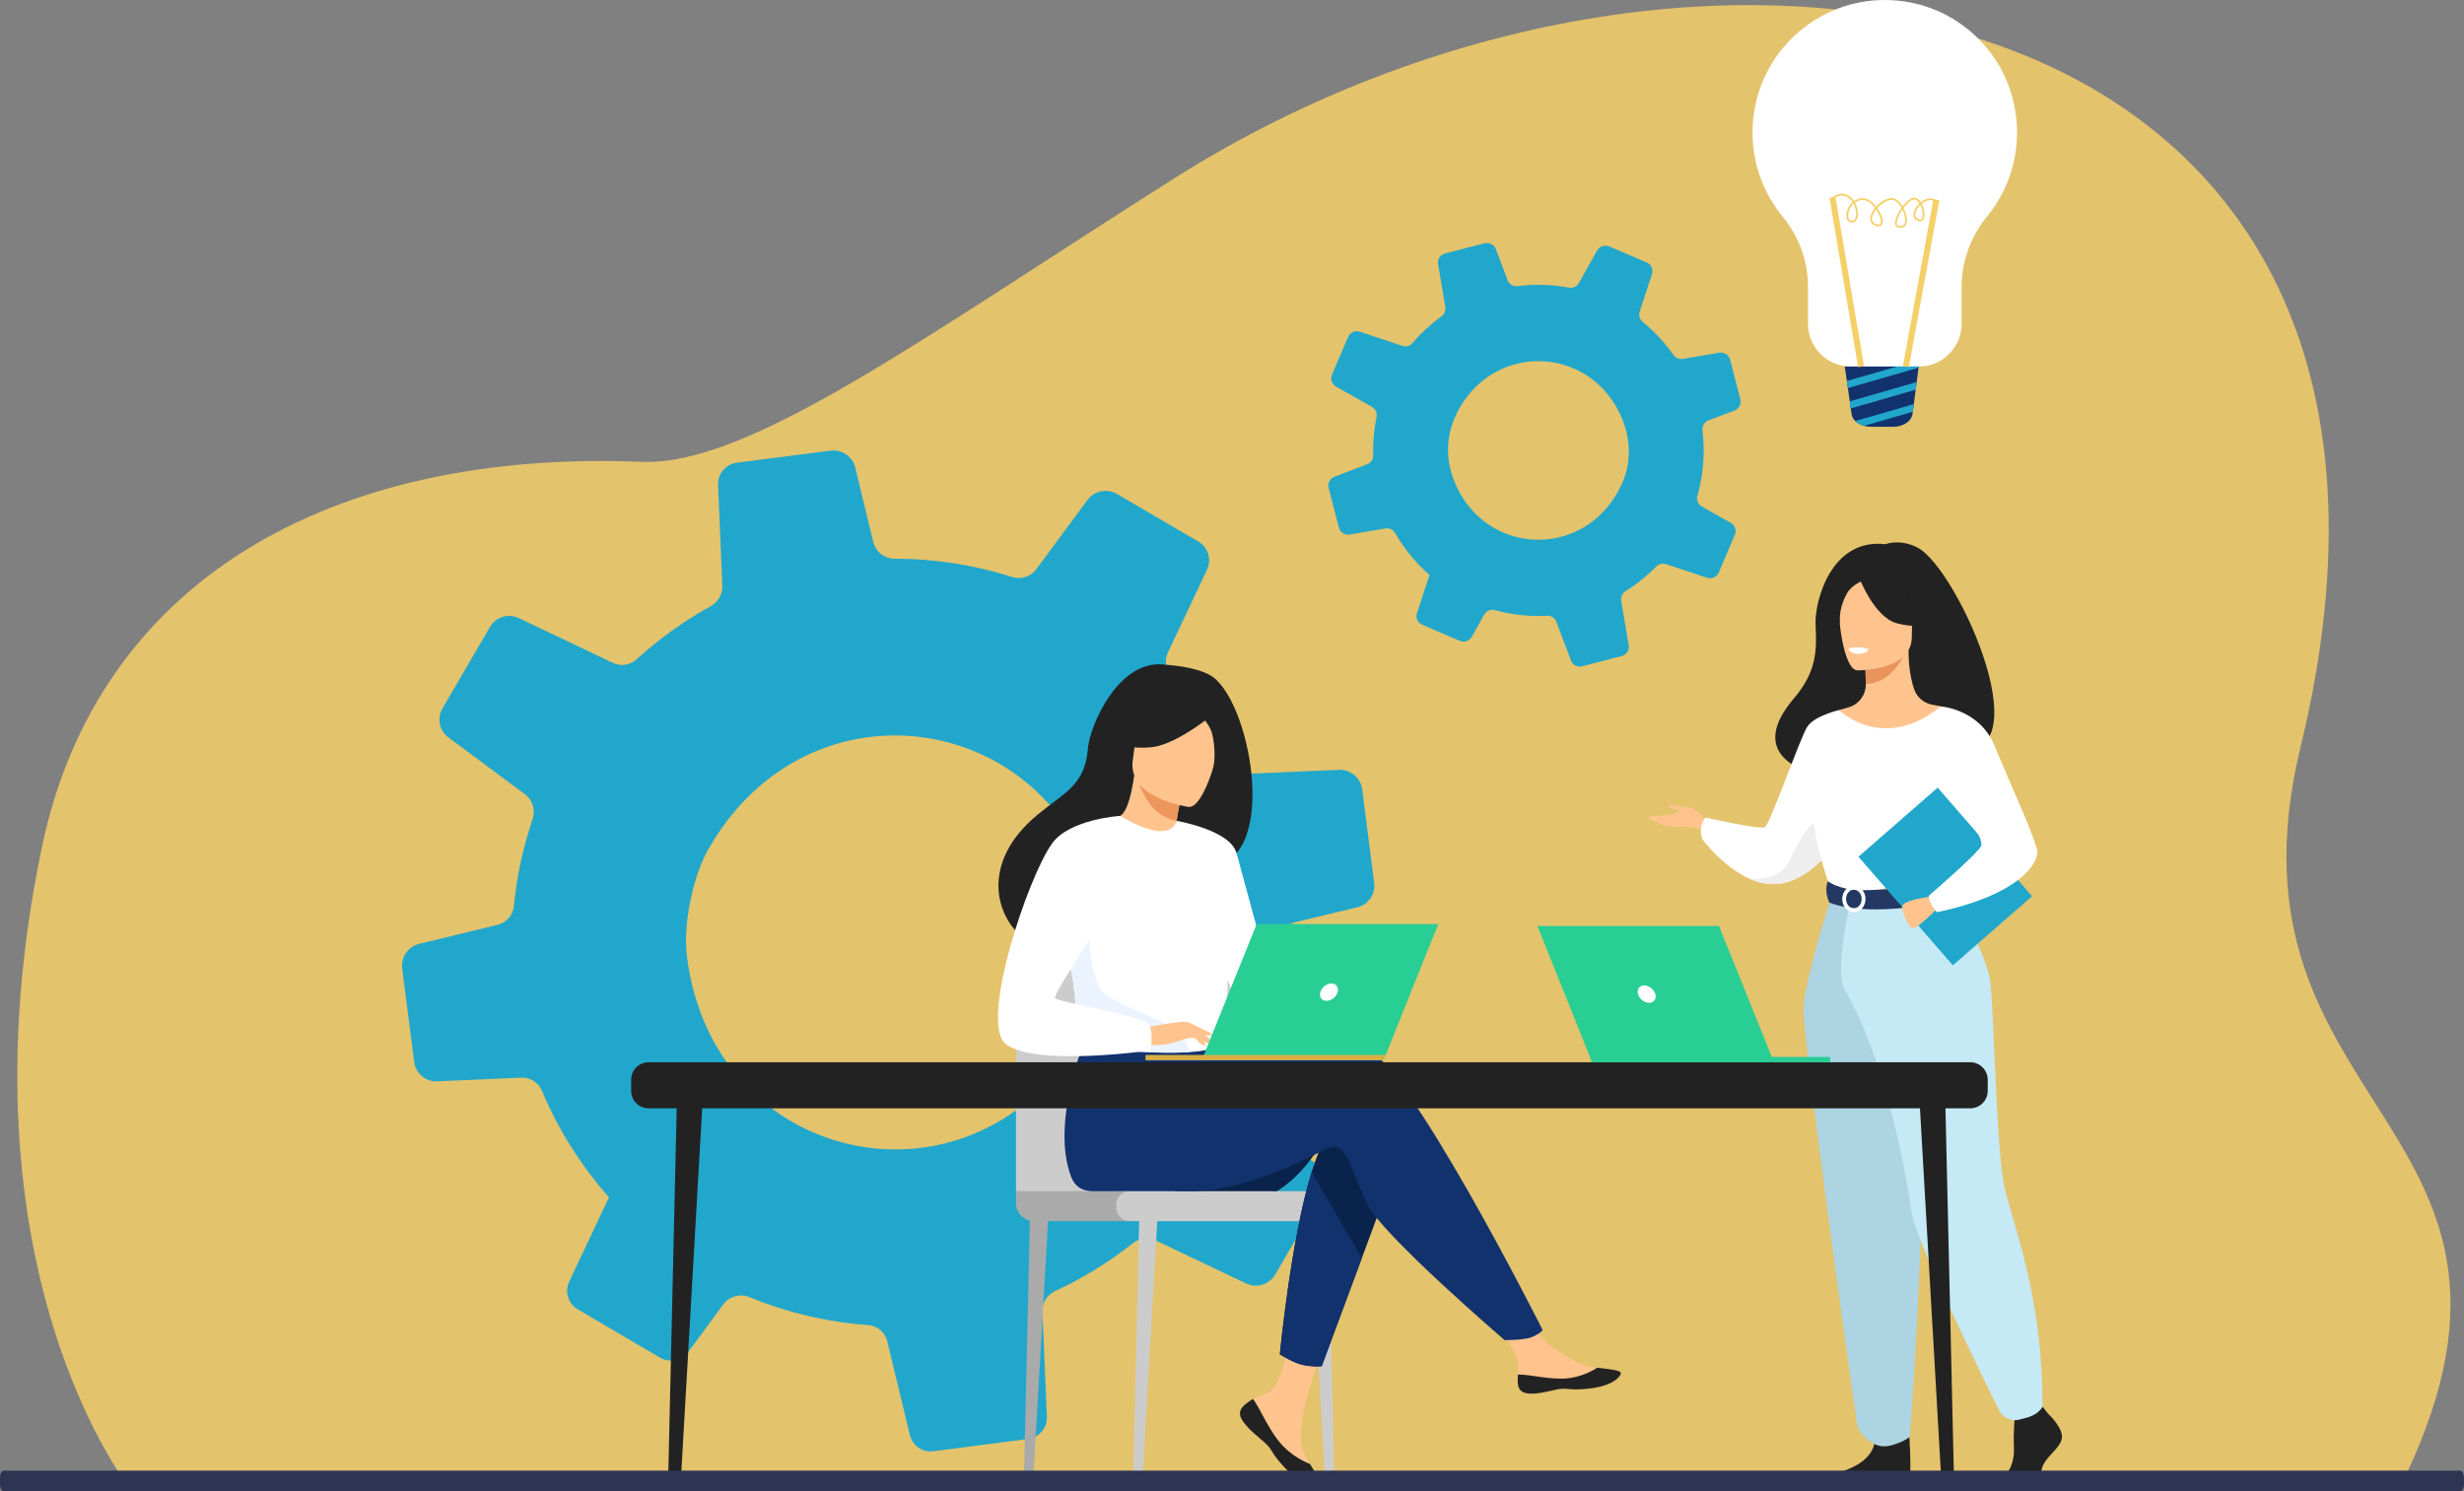 <svg width="570" height="345" viewBox="0 0 570 345" fill="none" xmlns="http://www.w3.org/2000/svg">
<rect x="0" y="0" width="570" height="345" fill="#808080" stroke="none"/>
<g opacity="0.85" clip-path="url(#clip0_2405_47)">
<path d="M30.506 345C30.506 345 -10.721 294.23 9.657 196.169C22.473 134.491 76.311 103.933 148.484 106.85C173.293 107.853 213.658 77.968 271.654 41.256C395.714 -37.268 575.164 -3.918 532.215 172.711C511.431 258.188 597.591 259.557 554.769 345H30.506Z" fill="#F5CF68"/>
</g>
<g clip-path="url(#clip1_2405_47)">
<path d="M397.62 132.423L401.234 123.941L401.32 123.739C401.754 122.704 401.348 121.512 400.376 120.966L393.675 117.193C393.564 117.13 393.461 117.061 393.368 116.983C392.714 116.439 392.409 115.548 392.657 114.714C394.048 109.789 394.451 104.648 393.831 99.57C393.807 99.36 393.815 99.15 393.846 98.951C393.973 98.194 394.5 97.537 395.234 97.252L401.24 94.988C402.028 94.685 402.563 93.95 402.646 93.144C402.664 92.898 402.654 92.634 402.589 92.373L400.239 83.254C399.952 82.133 398.841 81.408 397.69 81.607L389.276 83.037C388.446 83.174 387.613 82.827 387.135 82.13C386.429 81.141 385.69 80.178 384.889 79.243C383.384 77.487 381.755 75.91 380.031 74.501L380.023 74.493C379.302 73.905 379.018 72.955 379.31 72.072L382.019 63.824L382.151 63.407C382.508 62.35 381.988 61.172 380.946 60.731L372.294 57.028C371.236 56.585 370.008 56.995 369.448 57.997L365.252 65.466C364.787 66.297 363.843 66.737 362.923 66.551C359.014 65.828 355.012 65.704 351.065 66.211C350.059 66.328 349.105 65.753 348.746 64.797L346.052 57.673C345.638 56.588 344.493 56.008 343.389 56.295L334.248 58.655C333.168 58.937 332.485 59.999 332.674 61.089L334.339 71C334.483 71.839 334.134 72.688 333.447 73.193C332.596 73.81 331.766 74.467 330.957 75.164C329.429 76.48 328.034 77.883 326.769 79.359C326.201 80.035 325.283 80.307 324.448 80.02L314.557 76.749C313.464 76.394 312.295 76.925 311.845 77.977L308.13 86.675C307.745 87.597 308.035 88.672 308.808 89.273C308.888 89.332 308.976 89.402 309.071 89.449L317.344 94.116C318.114 94.546 318.562 95.385 318.466 96.26C318.461 96.338 318.456 96.413 318.432 96.49C318.383 96.718 318.337 96.933 318.311 97.169C317.799 99.854 317.584 102.602 317.657 105.347C317.696 106.264 317.122 107.103 316.248 107.424L308.738 110.278C307.673 110.677 307.083 111.832 307.37 112.938L307.89 114.965L309.72 122.041C310 123.154 311.09 123.856 312.225 123.67L320.513 122.261C321.397 122.103 322.271 122.533 322.721 123.31C323.897 125.35 325.293 127.329 326.891 129.191C328.077 130.574 329.355 131.861 330.688 133.031L330.117 134.761L327.79 141.862C327.493 142.738 327.798 143.698 328.507 144.24C328.651 144.359 328.814 144.449 328.995 144.525L337.699 148.272C338.733 148.707 339.923 148.285 340.476 147.321L343.332 142.212C343.816 141.35 344.845 140.909 345.799 141.168C349.751 142.24 353.836 142.683 357.895 142.471C358.856 142.419 359.727 142.981 360.038 143.864L363.44 152.869C363.827 153.873 364.898 154.435 365.945 154.166L375.181 151.768C376.277 151.486 376.968 150.416 376.771 149.318L375.037 139.008C374.879 138.123 375.285 137.24 376.055 136.763C377.699 135.751 379.279 134.577 380.801 133.267C381.618 132.563 382.402 131.832 383.146 131.076C383.73 130.486 384.596 130.273 385.39 130.527L394.875 133.661C395.976 134.023 397.16 133.492 397.626 132.428L397.62 132.423ZM372.963 92.637C377.237 98.914 377.759 106.013 375.409 111.462C367.139 130.545 341.492 128.836 335.68 109.17C334.256 104.115 334.861 98.482 338.498 92.997C347.021 80.289 364.789 80.649 372.963 92.639V92.637Z" fill="#21A7CC"/>
<path d="M294.972 294.928L305.719 276.468L305.972 276.028C307.267 273.772 306.678 270.916 304.602 269.38L290.28 258.773C290.042 258.597 289.825 258.408 289.631 258.203C288.285 256.761 287.84 254.627 288.652 252.785C293.266 241.859 295.668 230.156 295.696 218.301C295.704 217.809 295.781 217.332 295.911 216.884C296.42 215.18 297.824 213.823 299.589 213.378L314.046 209.905C315.946 209.433 317.383 207.9 317.809 206.069C317.923 205.507 317.972 204.899 317.897 204.28L315.113 182.638C314.777 179.978 312.43 177.986 309.726 178.113L289.967 178.976C288.021 179.056 286.209 178.012 285.304 176.277C283.965 173.796 282.543 171.372 280.966 168.992C278.009 164.522 274.72 160.425 271.158 156.691L271.145 156.67C269.656 155.109 269.279 152.843 270.199 150.895L278.794 132.713L279.216 131.794C280.343 129.468 279.48 126.612 277.215 125.293L258.382 114.282C256.081 112.958 253.139 113.546 251.557 115.688L239.767 131.654C238.458 133.433 236.16 134.171 234.097 133.477C225.316 130.69 216.151 129.25 206.93 129.279C204.585 129.258 202.556 127.663 202.003 125.358L197.856 108.204C197.218 105.593 194.751 103.923 192.13 104.267L170.436 107.054C167.871 107.391 165.997 109.638 166.116 112.2L167.096 135.466C167.189 137.437 166.142 139.286 164.415 140.252C162.282 141.425 160.185 142.696 158.122 144.066C154.229 146.653 150.615 149.479 147.291 152.506C145.789 153.899 143.602 154.257 141.764 153.356L119.961 142.984C117.549 141.855 114.71 142.74 113.374 145.022L102.332 163.95C101.179 165.96 101.536 168.516 103.144 170.119C103.312 170.279 103.493 170.463 103.703 170.598L121.38 183.71C123.029 184.919 123.815 186.978 123.342 188.962C123.306 189.138 123.272 189.311 123.2 189.48C123.024 189.992 122.853 190.469 122.727 191.007C120.78 197.036 119.495 203.291 118.872 209.622C118.699 211.741 117.14 213.504 115.038 213.991L96.953 218.386C94.388 218.997 92.703 221.483 93.044 224.107L93.654 228.921L95.833 245.713C96.157 248.352 98.463 250.278 101.123 250.18L120.586 249.331C122.667 249.224 124.547 250.462 125.361 252.381C127.478 257.411 130.12 262.362 133.259 267.104C135.588 270.623 138.157 273.956 140.887 277.028L139.078 280.84L131.687 296.495C130.751 298.421 131.18 300.716 132.654 302.166C132.954 302.482 133.303 302.736 133.695 302.961L152.632 314.084C154.883 315.381 157.742 314.757 159.288 312.698L167.326 301.775C168.683 299.934 171.177 299.216 173.297 300.084C182.076 303.691 191.344 305.882 200.733 306.563C202.959 306.724 204.797 308.265 205.263 310.383L210.498 332.067C211.1 334.488 213.401 336.086 215.888 335.77L237.815 332.919C240.413 332.59 242.31 330.327 242.176 327.745L241.15 303.539C241.044 301.454 242.23 299.543 244.138 298.67C248.212 296.813 252.18 294.573 256.053 291.999C258.137 290.616 260.143 289.161 262.071 287.635C263.586 286.447 265.639 286.206 267.389 287.016L288.295 296.953C290.722 298.103 293.594 297.225 294.972 294.915V294.928ZM249.709 196.345C252.4 201.599 254.29 207.566 255.184 214.227C255.391 215.638 255.451 217.236 255.438 218.914C255.288 226.147 253.116 234.903 249.924 240.331C225.432 281.821 166.951 270.502 159.237 223.607C159.12 222.835 159.001 222.063 158.906 221.276C157.965 213.95 160.281 202.669 163.96 196.28C165.893 192.932 168.052 189.92 170.361 187.232C193.606 160.47 234.353 166.421 249.709 196.342V196.345Z" fill="#21A7CC"/>
<path d="M443.615 126.71C439.479 124.56 436.168 125.912 436.168 125.912C423.516 124.423 419.824 139.205 419.995 144.291C420.166 149.378 420.745 154.839 415.096 161.448C398.774 180.535 432.957 181.376 432.957 181.376C433.246 166.128 451.495 171.691 450.694 173.237C474.087 178.862 453.02 131.599 443.615 126.712V126.71Z" fill="#222222"/>
<path d="M394.808 190.285C394.808 190.285 392.582 186.892 390.791 186.825C388.997 186.758 385.677 185.828 385.943 186.494C386.21 187.159 388.267 187.226 388.467 187.625C388.666 188.024 385.411 188.622 384.48 188.69C383.55 188.757 381.357 188.69 381.425 189.156C381.492 189.622 385.375 191.551 388.115 191.285C390.855 191.018 394.242 192.082 394.242 192.082L394.805 190.285H394.808Z" fill="#FFC48E"/>
<path d="M426.988 191.38C426.988 191.38 425.778 193.778 423.586 196.537C420.941 199.854 416.864 203.687 411.746 204.443C409.3 204.803 406.909 204.277 404.712 203.298C404.707 203.298 404.704 203.298 404.704 203.298C398.487 200.535 393.813 194.177 393.813 194.177C392.717 191.184 394.511 189.153 394.511 189.153C394.511 189.153 407.064 191.981 408.259 191.383C409.453 190.785 416.428 170.657 418.087 168.13C419.749 165.6 425.408 164.287 425.408 164.287L426.988 191.383V191.38Z" fill="white"/>
<path d="M423.583 196.537C420.939 199.854 416.862 203.687 411.743 204.443C409.298 204.803 406.906 204.277 404.709 203.298C404.952 203.329 411.162 204.099 413.635 199.662C416.159 195.138 418.889 187.952 422.64 190.347C424.258 191.38 424.185 193.949 423.583 196.534V196.537Z" fill="#EEEEEE"/>
<path d="M473.82 327.123C473.82 327.123 477.651 330.625 476.904 333.113C476.157 335.602 472.701 337.259 472.233 340.302C471.765 343.343 469.899 345.003 468.216 345.003H460.199C460.199 345.003 458.961 342.864 461.952 342.219C464.94 341.574 466.067 338 465.881 334.683C465.695 331.365 466.16 326.942 466.16 326.942L472.512 325.468L473.82 327.128V327.123Z" fill="#222222"/>
<path d="M441.4 328.61C441.4 328.61 442.778 343.444 441.098 344.275L419.576 344.231C419.576 344.231 419.576 341.742 423.033 341.19C426.489 340.639 432.561 338.611 433.59 334.095C434.619 329.578 441.4 328.612 441.4 328.612V328.61Z" fill="#222222"/>
<path d="M456.735 222.183C452.307 212.233 449.598 209.376 450.115 206.289C450.5 203.99 448.941 163.437 448.941 163.437C448.416 163.274 447.361 163.129 446.788 163C444.97 162.596 443.468 161.316 442.843 159.563C442.088 157.447 441.491 154.327 441.503 150.414L440.937 150.525L431.398 152.418C431.398 152.418 431.615 155.425 431.62 158.258C431.62 158.281 431.62 158.304 431.62 158.328C431.631 160.788 430.02 162.961 427.66 163.642C426.455 163.991 425.406 164.289 425.406 164.289C425.406 164.289 421.903 174.306 421.233 184.598C420.564 194.889 427.603 199.359 421.179 219.924C414.623 240.927 459.178 227.683 456.733 222.185L456.735 222.183Z" fill="#FFC48E"/>
<path d="M431.398 152.415C431.398 152.415 431.615 155.422 431.62 158.255C436.959 158.105 439.779 153.226 440.935 150.522L431.396 152.415H431.398Z" fill="#E8945B"/>
<path d="M429.614 155.098C429.614 155.098 442.243 155.308 442.253 147.428C442.261 139.547 443.897 134.267 435.834 133.801C427.771 133.334 426.202 136.338 425.561 138.97C424.92 141.598 426.331 154.842 429.617 155.101L429.614 155.098Z" fill="#FFC48E"/>
<path d="M430.082 133.606C430.082 133.606 433.541 142.852 438.846 144.219C444.153 145.586 446.454 144.162 446.454 144.162C446.454 144.162 442.382 140.922 441.54 135.269C441.54 135.269 432.691 129.206 430.082 133.606Z" fill="#222222"/>
<path d="M430.938 134.355C430.938 134.355 428.373 135.315 427.319 137.188C426.287 139.019 425.408 141.445 425.612 144.424C425.612 144.424 423.007 138.138 425.936 134.585C429.04 130.815 430.94 134.355 430.94 134.355H430.938Z" fill="#222222"/>
<path d="M432.362 150.209C432.362 150.209 431.491 151.359 429.749 151.276C428.345 151.209 427.802 149.989 427.802 149.989C427.802 149.989 430.382 149.367 432.362 150.209Z" fill="#EBF3FA"/>
<path d="M457.955 181.376C457.955 181.376 458.276 185.906 457.955 191.341C457.741 194.944 454.103 199.771 453.589 200.965C452.294 203.959 450.833 204.445 450.833 204.445L439.533 207.219L435.56 208.193L423.032 204.445C423.032 204.445 417.324 188.49 419.617 179.506C421.908 170.525 425.411 164.287 425.411 164.287C425.411 164.287 435.635 174.314 448.946 163.437L457.958 181.379L457.955 181.376Z" fill="white"/>
<path d="M454.649 192.81C454.437 196.412 454.106 199.768 453.589 200.962C452.294 203.956 450.833 204.443 450.833 204.443L439.534 207.217L434.627 205.771C434.627 205.771 451.009 203.285 449.194 189.164L454.649 192.807V192.81Z" fill="#F2CCAA"/>
<path d="M423.826 206.867C423.826 206.867 417.622 226.215 417.224 232.8C416.826 239.386 429.084 326.372 429.578 329.407C430.044 332.269 433.59 334.092 433.59 334.092C433.59 334.092 435.222 335.056 437.548 334.398C440.777 333.484 441.798 332.391 441.798 332.391C441.798 332.391 446.627 270.354 443.639 248.191C440.65 226.031 440.614 206.867 440.614 206.867H423.826Z" fill="#ADD4E2"/>
<path d="M450.114 206.289C450.114 206.289 459.579 219.01 460.46 227.611C461.342 236.211 461.843 266.418 463.723 274.8C465.602 283.183 472.51 299.317 472.51 325.466C472.51 325.466 471.791 326.965 469.575 327.763C468.867 328.019 467.916 328.265 466.995 328.478C465.168 328.897 463.291 328.004 462.458 326.32C457.79 316.902 442.915 286.527 442.152 280.223C441.612 275.761 436.917 246.231 426.672 228.9C424.214 224.741 428.182 208.195 428.182 208.195L450.114 206.292V206.289Z" fill="#C5E9F5"/>
<path d="M432.083 150.419C432.083 150.419 431.866 151.348 429.557 151.203C429.557 151.203 427.621 151.084 427.681 150.064C427.681 150.064 429.557 149.339 432.083 150.419Z" fill="white"/>
<path d="M422.836 203.878C422.836 203.878 425.328 205.852 430.276 205.953C436.186 206.072 450.833 204.443 450.833 204.443C450.833 204.443 451.485 206.264 451.456 208.188C451.456 208.188 433.57 212.707 423.206 208.848C423.206 208.848 421.869 206.328 422.839 203.878H422.836Z" fill="#233862"/>
<path d="M428.857 211.054C427.371 211.054 426.161 209.682 426.161 207.996C426.161 206.31 427.371 204.938 428.857 204.938C430.343 204.938 431.553 206.31 431.553 207.996C431.553 209.682 430.343 211.054 428.857 211.054ZM428.857 205.834C427.862 205.834 427.055 206.805 427.055 207.996C427.055 209.187 427.864 210.158 428.857 210.158C429.85 210.158 430.659 209.187 430.659 207.996C430.659 206.805 429.85 205.834 428.857 205.834Z" fill="white"/>
<path d="M448.241 182.23L429.916 198.217L451.76 223.346L470.086 207.359L448.241 182.23Z" fill="#21A7CC"/>
<path d="M446.697 207.437C446.697 207.437 439.983 208.224 440.004 209.819C440.025 211.417 441.677 214.696 442.506 214.841C443.336 214.986 447.971 210.405 447.971 210.405L446.697 207.434V207.437Z" fill="#FFC48E"/>
<path d="M448.943 163.435C448.943 163.435 457.909 164.064 461.344 172.434C464.78 180.801 471.3 194.853 471.3 197.218C471.3 199.582 467.657 206.867 448.098 211.057C448.098 211.057 446.074 208.926 446.198 207.24C446.198 207.24 458.408 196.733 458.374 195.506C458.312 193.183 456.373 190.117 445.653 179.374C442.739 176.453 448.941 163.437 448.941 163.437L448.943 163.435Z" fill="white"/>
<path d="M263.175 344.485H263.082C262.537 344.485 262.1 344.034 262.11 343.49L263.584 279.566L267.921 279.058L264.225 343.493C264.194 344.05 263.734 344.485 263.178 344.485H263.175Z" fill="#CCCCCC"/>
<path d="M237.903 344.485H237.81C237.264 344.485 236.827 344.034 236.838 343.49L238.311 279.566L242.649 279.058L238.95 343.493C238.919 344.05 238.458 344.485 237.903 344.485Z" fill="#AAAAAA"/>
<path d="M307.639 344.485H307.732C308.278 344.485 308.715 344.034 308.704 343.49L307.231 279.566L302.893 279.058L306.59 343.493C306.621 344.05 307.081 344.485 307.637 344.485H307.639Z" fill="#CCCCCC"/>
<path d="M235.031 275.601V231.798C235.031 224.091 241.268 217.842 248.962 217.842H280.464C288.158 217.842 294.396 224.091 294.396 231.798V277.276L235.031 275.603V275.601Z" fill="#CCCCCC"/>
<path d="M235.031 275.601H300.039V282.515H239.213C236.905 282.515 235.031 280.638 235.031 278.325V275.601Z" fill="#AAAAAA"/>
<path d="M261.311 275.601H307.329C309.035 275.601 310.421 276.989 310.421 278.698V279.415C310.421 281.125 309.035 282.513 307.329 282.513H261.311C259.605 282.513 258.219 281.125 258.219 279.415V278.698C258.219 276.989 259.605 275.601 261.311 275.601Z" fill="#CCCCCC"/>
<path d="M305.543 264.688C301.029 272.555 295.352 275.593 295.352 275.593H271.737C271.737 275.593 308.984 258.685 305.54 264.688H305.543Z" fill="#09234C"/>
<path d="M287.406 325.569C286.79 326.276 286.713 327.066 287.015 327.908C287.015 327.91 287.015 327.916 287.02 327.918C287.584 329.477 289.445 331.218 291.606 332.958C291.883 333.181 292.129 333.385 292.343 333.572C292.4 333.621 292.457 333.67 292.509 333.719C292.553 333.758 292.594 333.797 292.635 333.833C294.652 335.695 293.892 336.12 297.513 339.898C301.642 344.202 304.486 344.28 305.295 343.886C305.98 343.552 304.589 341.271 303.048 338.704C302.973 338.58 302.901 338.456 302.823 338.331C302.619 337.99 302.415 337.645 302.211 337.301C300.406 334.214 300.869 332.764 301.298 328.169C301.645 324.435 307.097 307.309 307.097 307.309L299.183 305.944C299.183 305.944 296.8 319.582 294.176 321.682C292.772 322.801 291.201 322.816 289.851 323.645C289.755 323.702 289.662 323.762 289.569 323.824C288.802 324.334 288.021 324.86 287.403 325.567L287.406 325.569Z" fill="#FFC48E"/>
<path d="M287.406 325.569C286.79 326.276 286.713 327.066 287.015 327.908C287.015 327.91 287.015 327.916 287.02 327.918C287.711 329.475 289.523 331.207 291.614 332.942C291.888 333.17 292.129 333.377 292.343 333.572C292.4 333.621 292.457 333.67 292.509 333.719C292.553 333.758 292.594 333.797 292.635 333.833C294.652 335.695 293.892 336.12 297.513 339.898C301.642 344.202 304.486 344.28 305.295 343.886C305.98 343.552 304.589 341.271 303.048 338.704C302.244 338.409 298.511 336.889 295.688 333.271C293.201 330.094 291.544 326.01 289.851 323.645C289.755 323.702 289.662 323.762 289.569 323.824C288.802 324.334 288.021 324.86 287.403 325.567L287.406 325.569Z" fill="#222222"/>
<path d="M351.207 320.618C351.695 323.065 355.178 322.656 359.066 321.705C362.956 320.752 362.031 321.884 367.566 321.27C373.1 320.657 374.778 318.59 374.946 317.764C375.099 317.031 372.361 316.775 369.427 316.435C369.057 316.394 368.688 316.347 368.318 316.303C365.006 315.886 362.579 313.745 359.57 311.986C356.721 310.321 352.466 303.533 352.466 303.533L344.873 304.137C344.873 304.137 348.857 310.199 350.398 312.833C351.305 314.384 351.256 316.433 351.142 318.015C351.083 318.875 351.029 319.755 351.202 320.618H351.207Z" fill="#FFC48E"/>
<path d="M359.068 321.705C362.959 320.752 362.034 321.884 367.568 321.27C373.103 320.657 374.781 318.59 374.949 317.764C375.101 317.031 372.364 316.775 369.43 316.435L369.401 316.492C369.401 316.492 366.082 318.852 361.473 318.96C357.716 319.051 353.738 317.974 351.145 318.015C351.085 318.875 351.031 319.755 351.204 320.618C351.693 323.065 355.175 322.656 359.063 321.705H359.068Z" fill="#222222"/>
<path d="M322.114 271.988L315.017 291.118L305.752 316.099C305.752 316.099 303.237 316.342 300.83 315.648C298.612 315.006 296.068 313.328 296.068 313.328C296.068 313.328 298.641 286.506 303.441 271.11C304.672 267.158 306.05 263.962 307.57 262.163C315.01 253.355 322.114 271.988 322.114 271.988Z" fill="#09234C"/>
<path d="M314.898 241.605C310.248 240.103 296.989 242.033 283.667 244.643L280.878 240.033L252.105 237.783C252.105 237.783 242.61 258.876 247.809 272.317C248.574 274.293 250.091 275.559 252.679 275.601C252.679 275.601 253.098 275.601 253.101 275.601C253.101 275.601 270.227 275.59 275.788 275.59C290.097 275.59 306.07 265.736 308.138 265.322C311.52 264.644 312.874 271.421 316.256 278.537C319.637 285.654 348.05 310.049 348.05 310.049C348.05 310.049 352.417 310.093 354.221 309.415C356.16 308.687 356.871 307.739 356.871 307.739C356.871 307.739 325.389 244.993 314.904 241.603L314.898 241.605Z" fill="#12326E"/>
<path d="M279.746 156.106C276.059 154.166 270.452 153.905 269.54 153.783C258.636 152.314 252.074 168.187 251.689 172.996C250.978 181.861 246.297 183.212 239.707 188.762C226.497 199.893 230.37 212.828 237.595 217.635C241.93 220.517 249.569 217.635 249.569 217.635C249.678 217.71 270.463 205.994 280.71 200.343C296.071 198.155 289.14 161.05 279.748 156.108L279.746 156.106Z" fill="#222222"/>
<path d="M272.12 195.529C272.163 195.558 267.078 197.298 263.676 195.788C260.476 194.371 258.054 189.099 258.1 189.096C259.556 189.029 261.153 187.755 262.384 179.39L263.004 179.613L273.425 183.368C273.425 183.368 272.67 186.716 272.182 189.907C271.771 192.585 271.548 195.148 272.12 195.529Z" fill="#FFC48E"/>
<path d="M273.425 183.37C273.425 183.37 272.67 186.719 272.182 189.909C266.197 188.829 263.847 182.855 263.004 179.615L273.425 183.37Z" fill="#ED975D"/>
<path d="M274.979 186.695C274.979 186.695 260.722 184.779 262.051 175.902C263.379 167.027 262.433 160.801 271.592 161.648C280.752 162.497 282.01 166.149 282.284 169.22C282.561 172.291 278.722 186.965 274.979 186.695Z" fill="#FFC48E"/>
<path d="M281.765 164.354C281.765 164.354 272.639 172.232 266.43 172.869C260.223 173.504 257.87 171.507 257.87 171.507C257.87 171.507 261.531 168.464 263.731 163.551C264.38 162.104 265.75 161.109 267.329 160.974C271.763 160.591 280.165 160.415 281.762 164.354H281.765Z" fill="#222222"/>
<path d="M276.059 163.65C276.059 163.65 279.112 166.607 280.074 168.801C281.002 170.916 281.281 175.979 280.542 177.991C280.542 177.991 285.299 168.725 282.605 164.222C279.748 159.449 276.059 163.65 276.059 163.65Z" fill="#222222"/>
<path d="M284.125 216.571C283.693 245.482 284.006 239.44 280.85 242.186C280.089 242.846 277.949 243.24 275.136 243.426C266.287 244.014 250.73 242.553 250.138 240.917C248.096 235.248 249.538 233.487 247.835 224.808C247.656 223.887 247.437 222.887 247.181 221.799C245.761 215.838 244.378 213.81 249.417 204.233C253.985 195.558 258.731 188.519 259.158 188.773C271.21 195.941 272.182 189.915 272.182 189.915C272.182 189.915 284.337 202.472 284.125 216.573V216.571Z" fill="white"/>
<path d="M315.017 291.118L305.752 316.099C305.752 316.099 303.237 316.342 300.83 315.648C298.612 315.006 296.068 313.328 296.068 313.328C296.068 313.328 298.641 286.506 303.441 271.11L315.017 291.121V291.118Z" fill="#12326E"/>
<path d="M272.182 189.909C272.182 189.909 284.585 192.015 286.041 197.365C287.496 202.716 296.068 234.163 296.068 234.163C296.068 234.163 289.763 235.297 286.85 232.378C283.936 229.46 276.716 205.308 276.716 205.308L272.184 189.909H272.182Z" fill="white"/>
<path d="M275.136 243.423C266.287 244.011 250.73 242.551 250.138 240.914C248.096 235.245 249.538 233.484 247.835 224.806L252.103 212.766C252.103 212.766 251.397 226.173 255.345 229.7C259.287 233.228 271.504 236.509 273.425 239.456C274.351 240.87 274.958 242.289 275.136 243.426V243.423Z" fill="#EBF3FF"/>
<path d="M264.998 237.785C264.998 237.785 273.728 235.838 275.136 236.615C276.545 237.392 279.989 240.217 280.421 241.201C280.852 242.185 277.285 240.455 276.124 240.142C275.372 239.94 273.394 240.629 272.414 240.955C268.294 242.33 265.768 241.623 265.768 241.623L264.998 237.785Z" fill="#FFC48E"/>
<path d="M259.15 188.762C259.15 188.762 247.426 189.485 243.368 195.156C237.654 203.138 226.321 237.156 232.818 241.691C240.131 246.8 266.107 243.027 266.107 243.027C266.107 243.027 266.97 238.979 265.768 237.022C264.566 235.064 245.022 231.902 244.12 230.998C243.218 230.094 255.396 213.377 255.396 210.666C255.396 207.955 259.15 188.76 259.15 188.76V188.762Z" fill="white"/>
<path d="M275.558 239.047C275.558 239.047 277.388 241.411 277.988 241.693C278.588 241.976 278.975 241.906 278.975 241.906L277.742 239.684L275.558 239.049V239.047Z" fill="#FFC48E"/>
<path d="M275.136 236.612L280.454 239.2C280.454 239.2 280.227 239.57 279.573 239.541C278.919 239.51 277.267 238.907 277.267 238.907L275.136 236.612Z" fill="#FFC48E"/>
<path d="M277.988 245.316H320.061L332.715 213.787H290.709L277.988 245.316Z" fill="#29CE95"/>
<path d="M320.555 244.086H264.998V245.316H320.061L320.555 244.086Z" fill="#D8AE45"/>
<path d="M309.439 229.55C309.757 228.442 309.116 227.543 308.009 227.543C306.903 227.543 305.75 228.442 305.432 229.55C305.114 230.659 305.755 231.557 306.861 231.557C307.968 231.557 309.121 230.659 309.439 229.55Z" fill="white"/>
<path d="M450.569 344.485H450.699C451.451 344.485 452.056 343.863 452.04 343.11L450.006 254.803L444.016 254.103L449.124 343.117C449.168 343.886 449.804 344.487 450.572 344.487L450.569 344.485Z" fill="#222222"/>
<path d="M156.016 344.485H155.889C155.137 344.485 154.532 343.863 154.547 343.11L156.582 254.803L162.571 254.103L157.463 343.117C157.419 343.886 156.783 344.487 156.016 344.487V344.485Z" fill="#222222"/>
<path d="M150.034 245.77H455.789C458.012 245.77 459.819 247.577 459.819 249.807V252.392C459.819 254.619 458.015 256.426 455.789 256.426H150.034C147.81 256.426 146.006 254.619 146.006 252.392V249.807C146.006 247.58 147.81 245.772 150.034 245.772V245.77Z" fill="#222222"/>
<path d="M405.417 30.649C405.417 38.046 408.033 44.828 412.387 50.124C416.153 54.703 418.245 60.434 418.245 66.364V74.918C418.245 80.356 422.686 84.806 428.115 84.806H443.91C449.339 84.806 453.78 80.356 453.78 74.918V66.349C453.78 60.405 455.903 54.679 459.666 50.085C464.038 44.75 466.649 37.913 466.605 30.463C466.507 13.56 452.886 0 436.012 0C434.138 0 432.303 0.171 430.519 0.495C430.123 0.567 429.733 0.645 429.343 0.733C415.652 3.781 405.417 16.017 405.417 30.649Z" fill="white"/>
<path d="M443.853 84.803L443.82 85.067L443.385 88.4L443.271 89.278V89.286L443.155 90.169L442.723 93.499L442.61 94.377V94.385L442.493 95.271L442.429 95.757C442.209 97.449 440.28 98.738 437.972 98.738H432.773C432.223 98.738 431.698 98.666 431.209 98.531C430.77 98.409 430.364 98.238 429.999 98.026L429.971 98.011C429.676 97.837 429.41 97.635 429.185 97.41C428.72 96.949 428.412 96.397 428.324 95.789L428.141 94.496L428.024 93.683V93.665L427.911 92.867L427.468 89.778L427.352 88.967V88.949L427.236 88.149L426.758 84.803H443.858H443.853Z" fill="#12326E"/>
<path d="M441.79 84.803H438.854C434.112 86.175 429.41 87.532 427.233 88.149L427.347 88.949V88.967L427.466 89.778C429.232 89.288 433.466 88.074 443.82 85.067L443.853 84.803H441.79Z" fill="#21A7CC"/>
<path d="M428.019 93.662V93.68L428.136 94.496C430.175 93.921 434.386 92.712 443.153 90.166L443.269 89.283V89.275L443.383 88.397C437.843 90.003 431.137 91.945 427.903 92.865L428.017 93.66L428.019 93.662Z" fill="#21A7CC"/>
<path d="M429.971 98.011L430 98.026C430.364 98.239 430.77 98.409 431.209 98.531C433.614 97.84 437.184 96.809 442.491 95.268L442.605 94.382V94.375L442.721 93.497C437.98 94.872 432.541 96.446 429.183 97.407C429.41 97.632 429.674 97.835 429.969 98.008L429.971 98.011Z" fill="#21A7CC"/>
<path d="M424.579 45.508L423.215 45.739L429.842 84.949L431.206 84.717L424.579 45.508Z" fill="#F5CF68"/>
<path d="M447.261 46.092L440.211 84.683L441.572 84.933L448.621 46.342L447.261 46.092Z" fill="#F5CF68"/>
<path d="M439.663 52.706C439.484 52.706 439.288 52.683 439.065 52.633C438.696 52.548 438.461 52.292 438.388 51.89C438.23 51.025 438.908 49.435 439.862 48.089C439.365 47.218 438.701 46.498 438.006 46.289C436.979 45.975 435.402 46.926 434.304 48.14C434.505 48.425 434.686 48.723 434.844 49.021C435.405 50.085 435.811 51.445 435.258 52.074C435.053 52.307 434.635 52.52 433.805 52.206C432.768 51.815 432.396 50.935 432.781 49.792C432.97 49.233 433.319 48.65 433.763 48.109C432.913 46.998 431.778 46.154 430.659 46.296C430.061 46.371 429.547 46.581 429.12 46.877C429.837 48.21 430.002 49.904 429.506 50.813C429.167 51.432 428.575 51.629 427.841 51.367C427.313 51.178 427.037 50.45 427.138 49.513C427.241 48.552 427.719 47.501 428.572 46.77C428.35 46.423 428.084 46.115 427.776 45.877C425.848 44.377 424.253 45.986 424.185 46.056L423.885 45.763C423.904 45.742 425.814 43.818 428.035 45.545C428.371 45.807 428.663 46.141 428.906 46.517C429.379 46.193 429.945 45.965 430.607 45.882C431.861 45.724 433.114 46.61 434.043 47.791C435.237 46.491 436.938 45.53 438.124 45.89C438.874 46.118 439.583 46.843 440.123 47.736C440.627 47.081 441.188 46.511 441.733 46.151C442.607 45.571 443.176 45.703 443.499 45.918C443.832 46.136 444.114 46.431 444.347 46.768C444.611 46.558 444.887 46.379 445.159 46.245C446.172 45.74 447.1 45.776 447.777 46.348L447.506 46.669C446.777 46.05 445.839 46.374 445.345 46.62C445.073 46.755 444.81 46.928 444.567 47.125C445.241 48.342 445.371 49.93 444.985 50.699C444.742 51.183 444.308 51.352 443.801 51.165C442.886 50.828 442.664 50.199 442.638 49.728C442.589 48.829 443.209 47.804 444.024 47.05C443.814 46.737 443.561 46.465 443.269 46.273C442.873 46.011 442.341 46.255 441.963 46.506C441.418 46.866 440.849 47.462 440.345 48.135C440.973 49.331 441.299 50.727 441.061 51.626C440.945 52.064 440.614 52.714 439.663 52.714V52.706ZM440.079 48.5C439.249 49.712 438.667 51.082 438.799 51.815C438.841 52.048 438.957 52.178 439.159 52.224C439.978 52.411 440.482 52.17 440.658 51.512C440.86 50.751 440.596 49.559 440.079 48.5ZM434.024 48.469C433.642 48.948 433.339 49.453 433.179 49.927C432.861 50.865 433.122 51.499 433.952 51.812C434.286 51.939 434.73 52.038 434.942 51.797C435.27 51.424 435.079 50.362 434.472 49.218C434.337 48.964 434.187 48.713 434.022 48.469H434.024ZM428.79 47.141C428.058 47.793 427.647 48.715 427.556 49.559C427.479 50.274 427.655 50.857 427.983 50.973C428.516 51.163 428.906 51.043 429.139 50.613C429.565 49.834 429.41 48.337 428.79 47.141ZM444.244 47.407C443.517 48.107 443.021 49.005 443.06 49.697C443.088 50.199 443.385 50.556 443.949 50.764C444.259 50.878 444.468 50.795 444.616 50.505C444.939 49.86 444.802 48.482 444.244 47.41V47.407Z" fill="#F5CF68"/>
<path d="M410.376 245.77H368.305L355.648 214.242H397.657L410.376 245.77Z" fill="#29CE95"/>
<path d="M367.811 244.542H423.369V245.77H368.305L367.811 244.542Z" fill="#29CE95"/>
<path d="M378.925 230.006C378.607 228.898 379.248 227.999 380.354 227.999C381.461 227.999 382.614 228.898 382.932 230.006C383.25 231.114 382.609 232.013 381.502 232.013C380.396 232.013 379.243 231.114 378.925 230.006Z" fill="white"/>
</g>
<g clip-path="url(#clip2_2405_47)">
<path d="M569.189 340.258H0.811C0.363 340.258 0 340.981 0 341.873V343.385C0 344.277 0.363 345 0.811 345H569.189C569.637 345 570 344.277 570 343.385V341.873C570 340.981 569.637 340.258 569.189 340.258Z" fill="#2E3552"/>
</g>
<defs>
<clipPath id="clip0_2405_47">
<rect width="562.875" height="343.814" fill="white" transform="translate(4 1.186)"/>
</clipPath>
<clipPath id="clip1_2405_47">
<rect width="384" height="345" fill="white" transform="translate(93)"/>
</clipPath>
<clipPath id="clip2_2405_47">
<rect width="570" height="4.742" fill="white" transform="translate(0 340.258)"/>
</clipPath>
</defs>
</svg>
